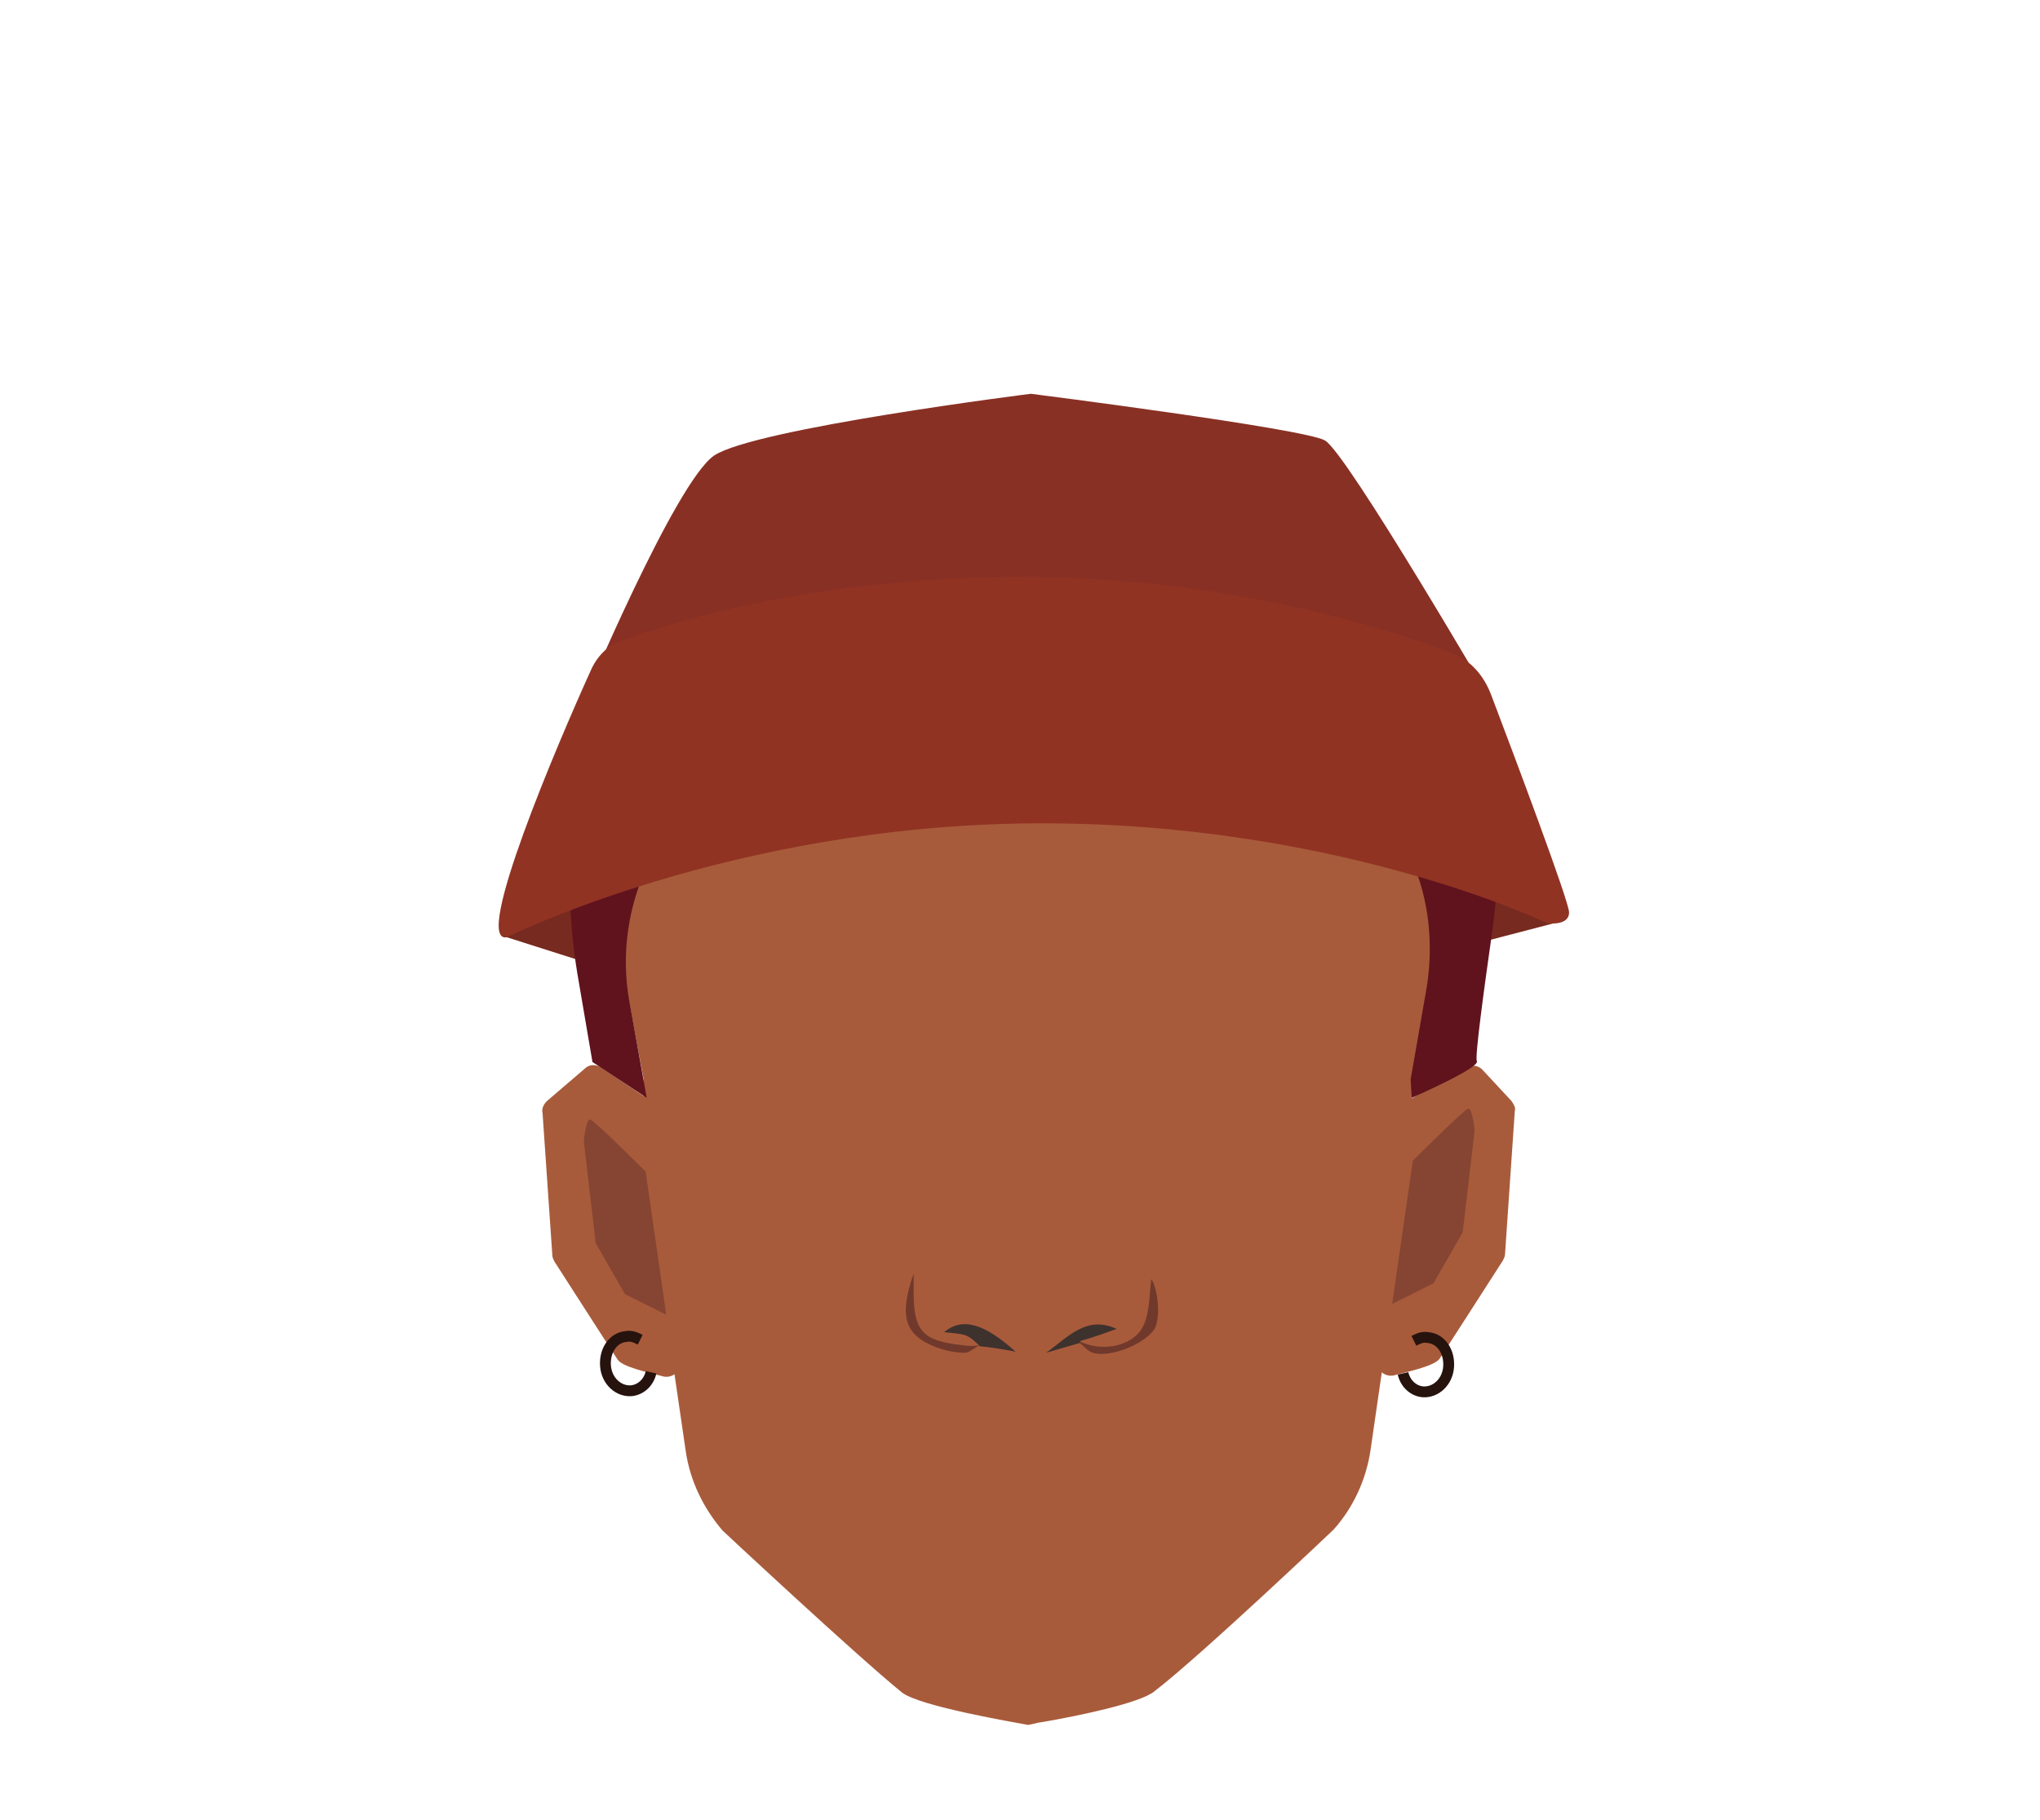 <?xml version="1.0" encoding="utf-8"?>
<!-- Generator: Adobe Illustrator 26.0.3, SVG Export Plug-In . SVG Version: 6.00 Build 0)  -->
<svg version="1.1" id="Layer_1" xmlns="http://www.w3.org/2000/svg" xmlns:xlink="http://www.w3.org/1999/xlink" x="0px" y="0px"
	 viewBox="0 0 188 167.8" style="enable-background:new 0 0 188 167.8;" xml:space="preserve">
<style type="text/css">
	.st0{fill:#772A1F;}
	.st1{fill:#A85B3B;}
	.st2{fill:#854532;}
	.st3{fill:#60131D;}
	.st4{fill:#893024;}
	.st5{fill:#913323;}
	.st6{fill:none;stroke:#26130D;stroke-miterlimit:10;}
	.st7{fill:#70392C;}
	.st8{fill:#3E322E;}
</style>
<g>
	<polygon class="st0" points="46.4,86.3 55.2,89.1 134.8,87.3 144,84.9 103.7,64.8 59.1,66.6 	"/>
	<g id="Calque_9_00000121995915085350021650000014798033696199927430_">
		<path class="st1" d="M60.3,101.7l-4.9-3.3c-0.5-0.3-1.1-0.3-1.5,0.1l-3.5,3c-0.3,0.3-0.5,0.7-0.4,1.1l0.9,13.1
			c0,0.2,0.1,0.4,0.2,0.6c0.9,1.4,5.2,8.1,5.8,9c0.4,0.7,2.8,1.2,4.3,1.6c0.7,0.1,1.3-0.3,1.5-1l3.1-13.3c0.1-0.3,0-0.6-0.1-0.9
			l-5-9.5C60.6,101.9,60.5,101.8,60.3,101.7z"/>
		<path class="st1" d="M129.3,101.7l5.8-3.3c0.5-0.3,1.2-0.2,1.6,0.3l2.6,2.8c0.2,0.3,0.4,0.6,0.3,0.9l-0.9,13.2
			c0,0.2-0.1,0.4-0.2,0.6c-0.9,1.4-5.2,8.1-5.8,9c-0.4,0.7-2.8,1.2-4.3,1.6c-0.7,0.1-1.3-0.3-1.5-1l-3.1-13.3
			c-0.1-0.3,0-0.6,0.1-0.9l4.9-9.5C128.9,102,129.1,101.8,129.3,101.7z"/>
		<path class="st1" d="M132.1,80c-1.4-6.8-5-12.9-10.4-17.2l-4.2-3.5c-4.8-3.9-10.8-6.3-17-6.7l-5.6-0.3h-0.1l-5.6,0.3
			C83,53,77,55.3,72.2,59.3l-4.3,3.5c-5.3,4.4-9,10.4-10.4,17.2c-0.5,2.5-0.9,4.5-0.9,4.6c0,0.5,2.7,14.8,2.7,14.8v8l0.2,1.1
			l3.7,25.3c0.4,2.7,1.6,5.2,3.4,7.3c0,0,12.2,11.4,16.5,14.9c1.6,1.3,10.6,2.8,11.6,3l0,0h0.1l0.9-0.2l0.6-0.1
			c2.9-0.5,8.8-1.7,10.1-2.8c4.4-3.4,16.5-14.9,16.5-14.9c1.8-2,3-4.6,3.4-7.3l3.7-25.5l0.1-0.9v-8c0,0,2.7-14.3,2.7-14.8
			C133,84.4,132.6,82.4,132.1,80z"/>
		<path class="st2" d="M128.3,120.2l1.9-13.2c0,0,4.7-4.7,5.1-4.8s0.6,2,0.6,2l-1.1,9.4l-2.7,4.7L128.3,120.2z"/>
		<path class="st2" d="M61.4,121.2L59.5,108c0,0-4.7-4.7-5.1-4.8s-0.6,2-0.6,2l1.1,9.4l2.7,4.7L61.4,121.2z"/>
	</g>
	<g id="Calque_1_00000080895405176091649440000017744730335764095129_">
		<path class="st3" d="M59.6,101.2L58,92.3c-0.8-4.4-0.1-9,1.9-13L68,63.7l27.8,3.1c0,0,27.8-1.6,28.2-1.2c0.2,0.2,3.7,8.1,6.1,13.7
			c1.6,3.6,2,7.7,1.4,11.6l-1.5,8.6l0.1,1.7c0,0,6.4-2.8,6-3.4c-0.2-0.3,0.7-6.9,1.4-11.8c0.5-3.4,0.6-6.8,0.4-10.3l-12.5-27.4H65.2
			L52.9,74.9c-0.6,4.9-0.5,9.9,0.3,14.8l1.4,8.2L59.6,101.2z"/>
	</g>
	<path class="st4" d="M53.7,64.8c0,0,8.5-20.3,12.1-22.8c3.7-2.5,29.2-5.7,29.2-5.7s25.2,3.2,27.1,4.3c2,1.1,15.9,25,15.9,25
		l-43.2-4.2L53.7,64.8z"/>
	<path class="st5" d="M46.7,86.4c0,0,20.6-10.3,48.5-10.5s47.4,9.2,47.4,9.2s2,0.3,2-1c0-1-5-14.3-7.2-20.1
		c-0.7-1.8-1.9-3.1-3.4-3.7c-5.4-2.1-19.9-6.9-38.8-7.1c-19.3-0.2-33.2,4.1-38,5.9c-1.2,0.4-2.2,1.4-2.8,2.8
		C51.5,68.3,43.5,87,46.7,86.4z"/>
	<path class="st6" d="M130.3,123.6c0.4-0.2,0.8-0.4,1.3-0.3c1.2,0.1,2,1.3,1.9,2.7c-0.1,1.4-1.2,2.4-2.4,2.3
		c-0.9-0.1-1.6-0.8-1.8-1.7"/>
	<path class="st6" d="M59,123.5c-0.4-0.2-0.8-0.4-1.3-0.3c-1.2,0.1-2,1.3-1.9,2.7s1.2,2.4,2.4,2.3c0.9-0.1,1.6-0.8,1.8-1.7"/>
</g>
<path class="st7" d="M99.6,123.7c2,0.9,4.3,0.4,5.4-0.9c1-1.2,0.9-3.5,1.1-4.9c0.6,0.9,0.9,3.5,0.3,4.6c-0.9,1.4-4.1,2.7-5.7,2.2
	c-0.4-0.1-0.8-0.6-1.2-0.9L99.6,123.7z"/>
<path class="st7" d="M90.3,124c-0.5,0.2-0.9,0.7-1.4,0.7c-0.9,0-1.8-0.2-2.6-0.5c-2.9-1.1-3.5-2.8-2.1-6.8c0,0.9,0,1.3,0,1.7
	c0,3.6,0.8,4.5,4.5,4.9C89.2,124.1,89.8,124.1,90.3,124C90.3,124.1,90.3,124,90.3,124z"/>
<path class="st8" d="M90.3,124.1c-0.4-0.4-0.8-0.8-1.3-1c-0.6-0.2-1.2-0.2-2-0.3c1.7-1.4,3.7-0.8,6.6,1.8
	C92.5,124.4,91.4,124.2,90.3,124.1C90.3,124,90.3,124.1,90.3,124.1z"/>
<path class="st8" d="M99.5,123.8c-1,0.3-2.1,0.6-3.1,0.9c2-1.4,3.7-3.5,6.5-2.2c-1.1,0.4-2.2,0.8-3.3,1.1L99.5,123.8z"/>
</svg>
